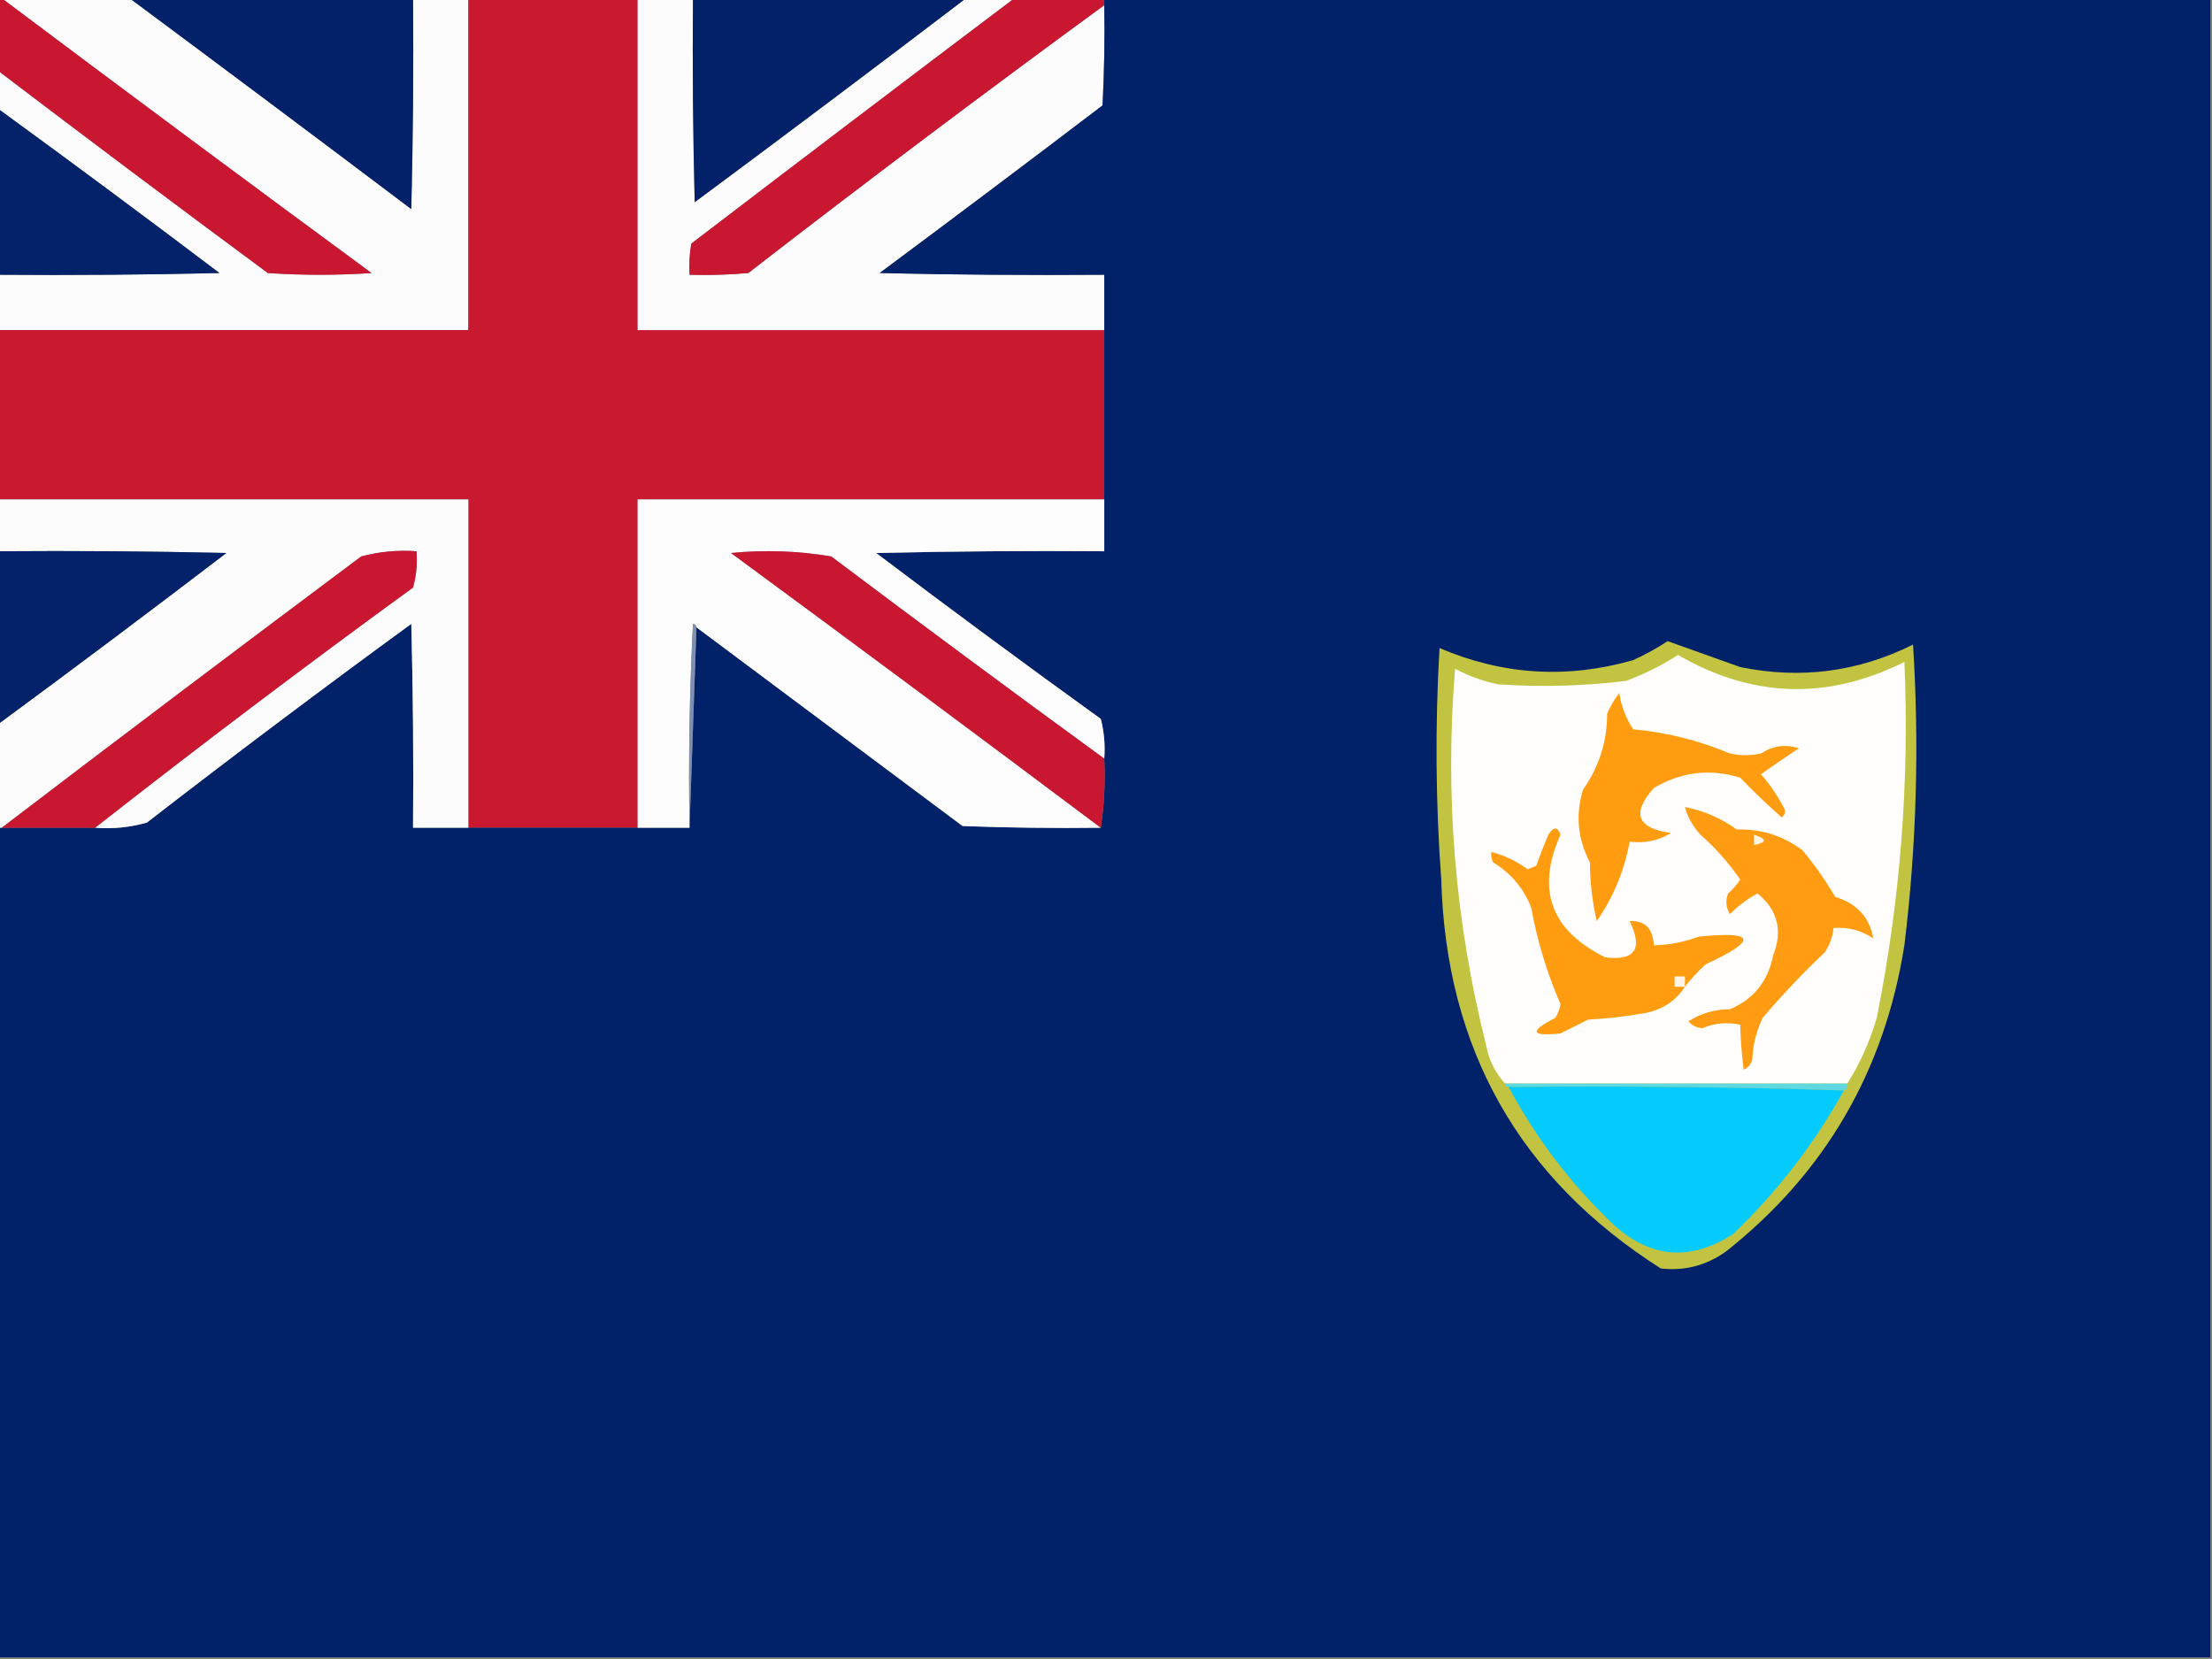 <?xml version="1.0" encoding="UTF-8"?>
<!DOCTYPE svg PUBLIC "-//W3C//DTD SVG 1.1//EN" "http://www.w3.org/Graphics/SVG/1.1/DTD/svg11.dtd">
<svg xmlns="http://www.w3.org/2000/svg" version="1.1" width="640px" height="480px" style="shape-rendering:geometricPrecision; text-rendering:geometricPrecision; image-rendering:optimizeQuality; fill-rule:evenodd; clip-rule:evenodd" xmlns:xlink="http://www.w3.org/1999/xlink">
<rect width="100%" height="100%" fill="#808080" stroke="none"/>
<g><path style="opacity:1" fill="#fcfcfd" d="M 0.5,-0.5 C 12.833,-0.5 25.167,-0.5 37.5,-0.5C 64.688,19.691 91.855,40.024 119,60.5C 119.5,40.169 119.667,19.836 119.5,-0.5C 124.833,-0.5 130.167,-0.5 135.5,-0.5C 135.5,31.5 135.5,63.5 135.5,95.5C 90.167,95.5 44.833,95.5 -0.5,95.5C -0.5,90.167 -0.5,84.833 -0.5,79.5C 20.836,79.667 42.169,79.5 63.5,79C 42.289,62.95 20.956,47.116 -0.5,31.5C -0.5,27.833 -0.5,24.167 -0.5,20.5C 25.34,40.168 51.34,59.668 77.5,79C 87.5,79.667 97.5,79.667 107.5,79C 71.65,52.637 35.983,26.137 0.5,-0.5 Z"/></g>
<g><path style="opacity:1" fill="#022169" d="M 37.5,-0.5 C 64.833,-0.5 92.167,-0.5 119.5,-0.5C 119.667,19.836 119.5,40.169 119,60.5C 91.855,40.024 64.688,19.691 37.5,-0.5 Z"/></g>
<g><path style="opacity:1" fill="#c91931" d="M 135.5,-0.5 C 151.833,-0.5 168.167,-0.5 184.5,-0.5C 184.5,31.5 184.5,63.5 184.5,95.5C 229.5,95.5 274.5,95.5 319.5,95.5C 319.5,111.833 319.5,128.167 319.5,144.5C 274.5,144.5 229.5,144.5 184.5,144.5C 184.5,176.167 184.5,207.833 184.5,239.5C 168.167,239.5 151.833,239.5 135.5,239.5C 135.5,207.833 135.5,176.167 135.5,144.5C 90.167,144.5 44.833,144.5 -0.5,144.5C -0.5,128.167 -0.5,111.833 -0.5,95.5C 44.833,95.5 90.167,95.5 135.5,95.5C 135.5,63.5 135.5,31.5 135.5,-0.5 Z"/></g>
<g><path style="opacity:1" fill="#fcfcfc" d="M 184.5,-0.5 C 189.833,-0.5 195.167,-0.5 200.5,-0.5C 200.333,19.169 200.5,38.836 201,58.5C 227.351,38.97 253.517,19.303 279.5,-0.5C 284.167,-0.5 288.833,-0.5 293.5,-0.5C 262.312,23.025 231.145,46.692 200,70.5C 199.502,73.482 199.335,76.482 199.5,79.5C 205.176,79.666 210.843,79.499 216.5,79C 250.505,52.671 284.838,26.838 319.5,1.5C 319.666,11.172 319.5,20.839 319,30.5C 297.59,46.788 276.09,62.955 254.5,79C 276.164,79.5 297.831,79.667 319.5,79.5C 319.5,84.833 319.5,90.167 319.5,95.5C 274.5,95.5 229.5,95.5 184.5,95.5C 184.5,63.5 184.5,31.5 184.5,-0.5 Z"/></g>
<g><path style="opacity:1" fill="#032169" d="M 200.5,-0.5 C 226.833,-0.5 253.167,-0.5 279.5,-0.5C 253.517,19.303 227.351,38.97 201,58.5C 200.5,38.836 200.333,19.169 200.5,-0.5 Z"/></g>
<g><path style="opacity:1" fill="#c91731" d="M 293.5,-0.5 C 302.167,-0.5 310.833,-0.5 319.5,-0.5C 319.5,0.167 319.5,0.833 319.5,1.5C 284.838,26.838 250.505,52.671 216.5,79C 210.843,79.499 205.176,79.666 199.5,79.5C 199.335,76.482 199.502,73.482 200,70.5C 231.145,46.692 262.312,23.025 293.5,-0.5 Z"/></g>
<g><path style="opacity:1" fill="#012169" d="M 319.5,-0.5 C 426.167,-0.5 532.833,-0.5 639.5,-0.5C 639.5,159.5 639.5,319.5 639.5,479.5C 426.167,479.5 212.833,479.5 -0.5,479.5C -0.5,399.5 -0.5,319.5 -0.5,239.5C -0.167,239.5 0.167,239.5 0.5,239.5C 9.5,239.5 18.5,239.5 27.5,239.5C 32.628,239.888 37.628,239.388 42.5,238C 67.731,218.469 93.231,199.302 119,180.5C 119.5,200.164 119.667,219.831 119.5,239.5C 124.833,239.5 130.167,239.5 135.5,239.5C 151.833,239.5 168.167,239.5 184.5,239.5C 189.5,239.5 194.5,239.5 199.5,239.5C 200.167,220.167 200.833,200.833 201.5,181.5C 227.137,200.658 252.804,219.824 278.5,239C 291.829,239.5 305.163,239.667 318.5,239.5C 319.491,233.021 319.824,226.354 319.5,219.5C 319.793,215.563 319.46,211.73 318.5,208C 296.655,192.244 274.989,176.244 253.5,160C 275.497,159.5 297.497,159.333 319.5,159.5C 319.5,154.5 319.5,149.5 319.5,144.5C 319.5,128.167 319.5,111.833 319.5,95.5C 319.5,90.167 319.5,84.833 319.5,79.5C 297.831,79.667 276.164,79.5 254.5,79C 276.09,62.955 297.59,46.788 319,30.5C 319.5,20.839 319.666,11.172 319.5,1.5C 319.5,0.833 319.5,0.167 319.5,-0.5 Z"/></g>
<g><path style="opacity:1" fill="#c91731" d="M -0.5,-0.5 C -0.167,-0.5 0.167,-0.5 0.5,-0.5C 35.983,26.137 71.65,52.637 107.5,79C 97.5,79.667 87.5,79.667 77.5,79C 51.34,59.668 25.34,40.168 -0.5,20.5C -0.5,13.5 -0.5,6.5 -0.5,-0.5 Z"/></g>
<g><path style="opacity:1" fill="#032269" d="M -0.5,31.5 C 20.956,47.116 42.289,62.95 63.5,79C 42.169,79.5 20.836,79.667 -0.5,79.5C -0.5,63.5 -0.5,47.5 -0.5,31.5 Z"/></g>
<g><path style="opacity:1" fill="#fcfcfc" d="M -0.5,144.5 C 44.833,144.5 90.167,144.5 135.5,144.5C 135.5,176.167 135.5,207.833 135.5,239.5C 130.167,239.5 124.833,239.5 119.5,239.5C 119.667,219.831 119.5,200.164 119,180.5C 93.231,199.302 67.731,218.469 42.5,238C 37.628,239.388 32.628,239.888 27.5,239.5C 57.699,215.813 88.366,192.646 119.5,170C 120.456,166.606 120.789,163.106 120.5,159.5C 115.041,159.103 109.708,159.603 104.5,161C 69.649,187.03 34.983,213.197 0.5,239.5C 0.167,239.5 -0.167,239.5 -0.5,239.5C -0.5,229.5 -0.5,219.5 -0.5,209.5C 21.623,193.217 43.623,176.717 65.5,160C 43.502,159.5 21.503,159.333 -0.5,159.5C -0.5,154.5 -0.5,149.5 -0.5,144.5 Z"/></g>
<g><path style="opacity:1" fill="#fdfdfd" d="M 319.5,144.5 C 319.5,149.5 319.5,154.5 319.5,159.5C 297.497,159.333 275.497,159.5 253.5,160C 274.989,176.244 296.655,192.244 318.5,208C 319.46,211.73 319.793,215.563 319.5,219.5C 293.044,200.217 266.711,180.717 240.5,161C 230.934,159.387 221.267,159.053 211.5,160C 247.35,186.363 283.016,212.863 318.5,239.5C 305.163,239.667 291.829,239.5 278.5,239C 252.804,219.824 227.137,200.658 201.5,181.5C 201.44,180.957 201.107,180.624 200.5,180.5C 199.5,200.155 199.167,219.822 199.5,239.5C 194.5,239.5 189.5,239.5 184.5,239.5C 184.5,207.833 184.5,176.167 184.5,144.5C 229.5,144.5 274.5,144.5 319.5,144.5 Z"/></g>
<g><path style="opacity:1" fill="#032269" d="M -0.5,159.5 C 21.503,159.333 43.502,159.5 65.5,160C 43.623,176.717 21.623,193.217 -0.5,209.5C -0.5,192.833 -0.5,176.167 -0.5,159.5 Z"/></g>
<g><path style="opacity:1" fill="#c91731" d="M 27.5,239.5 C 18.5,239.5 9.5,239.5 0.5,239.5C 34.983,213.197 69.649,187.03 104.5,161C 109.708,159.603 115.041,159.103 120.5,159.5C 120.789,163.106 120.456,166.606 119.5,170C 88.366,192.646 57.699,215.813 27.5,239.5 Z"/></g>
<g><path style="opacity:1" fill="#c91731" d="M 319.5,219.5 C 319.824,226.354 319.491,233.021 318.5,239.5C 283.016,212.863 247.35,186.363 211.5,160C 221.267,159.053 230.934,159.387 240.5,161C 266.711,180.717 293.044,200.217 319.5,219.5 Z"/></g>
<g><path style="opacity:1" fill="#7f8fb3" d="M 201.5,181.5 C 200.833,200.833 200.167,220.167 199.5,239.5C 199.167,219.822 199.5,200.155 200.5,180.5C 201.107,180.624 201.44,180.957 201.5,181.5 Z"/></g>
<g><path style="opacity:1" fill="#c2c441" d="M 482.5,185.5 C 489.468,187.979 496.468,190.479 503.5,193C 520.935,196.588 537.602,194.421 553.5,186.5C 555.349,215.587 554.516,244.587 551,273.5C 545.253,309.852 528.086,339.352 499.5,362C 493.767,366.136 487.434,367.803 480.5,367C 439.525,340.902 418.358,303.402 417,254.5C 415.359,232.178 415.193,209.844 416.5,187.5C 434.725,195.306 453.391,196.472 472.5,191C 476.056,189.392 479.389,187.559 482.5,185.5 Z"/></g>
<g><path style="opacity:1" fill="#fffefc" d="M 534.5,313.5 C 501.5,313.5 468.5,313.5 435.5,313.5C 432.643,310.454 430.81,306.787 430,302.5C 420.994,266.717 417.994,230.384 421,193.5C 424.932,195.589 429.099,197.089 433.5,198C 445.872,198.843 458.205,198.51 470.5,197C 475.779,195.027 480.779,192.527 485.5,189.5C 506.997,201.962 528.831,202.629 551,191.5C 552.483,226.177 549.817,260.51 543,294.5C 541.017,301.311 538.183,307.645 534.5,313.5 Z"/></g>
<g><path style="opacity:1" fill="#ff9c10" d="M 468.5,200.5 C 469.051,204.216 470.384,207.716 472.5,211C 482.179,211.892 491.512,214.225 500.5,218C 503.5,218.667 506.5,218.667 509.5,218C 512.982,215.751 516.649,215.251 520.5,216.5C 516.826,218.905 513.159,221.405 509.5,224C 512.037,226.906 514.204,230.073 516,233.5C 516.749,234.635 516.583,235.635 515.5,236.5C 511.295,232.794 507.295,228.96 503.5,225C 494.702,222.316 486.369,223.316 478.5,228C 471.975,235.333 473.642,239.666 483.5,241C 479.869,243.243 475.869,244.077 471.5,243.5C 469.985,251.886 466.818,259.552 462,266.5C 460.714,261.008 460.047,255.341 460,249.5C 456.471,242.742 455.804,235.742 458,228.5C 462.654,221.871 464.987,214.537 465,206.5C 465.926,204.308 467.093,202.308 468.5,200.5 Z"/></g>
<g><path style="opacity:1" fill="#ff9c11" d="M 487.5,233.5 C 492.948,234.556 497.948,236.722 502.5,240C 509.555,239.796 515.888,241.796 521.5,246C 525.036,250.237 528.202,254.737 531,259.5C 537.233,261.389 540.899,265.389 542,271.5C 538.527,269.177 534.694,268.177 530.5,268.5C 530.245,271.016 529.411,273.35 528,275.5C 521.634,281.531 515.634,287.864 510,294.5C 508.173,298.281 507.173,302.281 507,306.5C 506.632,307.91 505.799,308.91 504.5,309.5C 503.929,305.139 503.596,300.806 503.5,296.5C 499.811,295.659 496.144,295.993 492.5,297.5C 490.893,297.363 489.559,296.696 488.5,295.5C 492.118,293.191 496.118,292.024 500.5,292C 507.378,289.105 511.545,283.939 513,276.5C 515.861,269.285 514.361,263.285 508.5,258.5C 505.576,260.082 502.909,262.082 500.5,264.5C 499.359,262.579 499.192,260.579 500,258.5C 501.353,257.315 502.52,255.981 503.5,254.5C 500.224,249.721 496.391,245.388 492,241.5C 489.843,239.183 488.343,236.516 487.5,233.5 Z"/></g>
<g><path style="opacity:1" fill="#ff9c10" d="M 487.5,285.5 C 484.908,289.471 481.241,291.971 476.5,293C 470.883,294.052 465.216,294.718 459.5,295C 456.833,296.333 454.167,297.667 451.5,299C 442.856,299.904 442.356,298.404 450,294.5C 450.781,293.271 451.281,291.938 451.5,290.5C 447.604,281.55 444.771,272.217 443,262.5C 440.776,256.943 437.109,252.61 432,249.5C 431.517,248.552 431.351,247.552 431.5,246.5C 435.338,247.517 438.838,249.184 442,251.5C 442.833,251.167 443.667,250.833 444.5,250.5C 445.569,247.461 446.735,244.461 448,241.5C 449.471,239.128 450.637,239.128 451.5,241.5C 444.369,257.423 448.703,269.257 464.5,277C 473.084,278.033 475.417,274.533 471.5,266.5C 475.904,266.279 478.237,268.612 478.5,273.5C 482.964,273.402 487.297,272.569 491.5,271C 508.022,269.319 508.689,271.985 493.5,279C 491.266,281.063 489.266,283.229 487.5,285.5 Z"/></g>
<g><path style="opacity:1" fill="#fff5e7" d="M 507.5,241.5 C 511.31,242.754 511.31,243.754 507.5,244.5C 507.5,243.5 507.5,242.5 507.5,241.5 Z"/></g>
<g><path style="opacity:1" fill="#fff4e5" d="M 487.5,285.5 C 486.5,285.5 485.5,285.5 484.5,285.5C 484.5,284.5 484.5,283.5 484.5,282.5C 485.5,282.5 486.5,282.5 487.5,282.5C 487.5,283.5 487.5,284.5 487.5,285.5 Z"/></g>
<g><path style="opacity:1" fill="#5fd8df" d="M 435.5,313.5 C 468.5,313.5 501.5,313.5 534.5,313.5C 534.672,314.492 534.338,315.158 533.5,315.5C 501.338,314.502 469.004,314.168 436.5,314.5C 435.833,314.5 435.5,314.167 435.5,313.5 Z"/></g>
<g><path style="opacity:1" fill="#04cbfd" d="M 436.5,314.5 C 469.004,314.168 501.338,314.502 533.5,315.5C 524.963,330.884 514.296,344.717 501.5,357C 489.071,365.103 477.404,364.103 466.5,354C 454.34,342.358 444.34,329.191 436.5,314.5 Z"/></g>
</svg>
